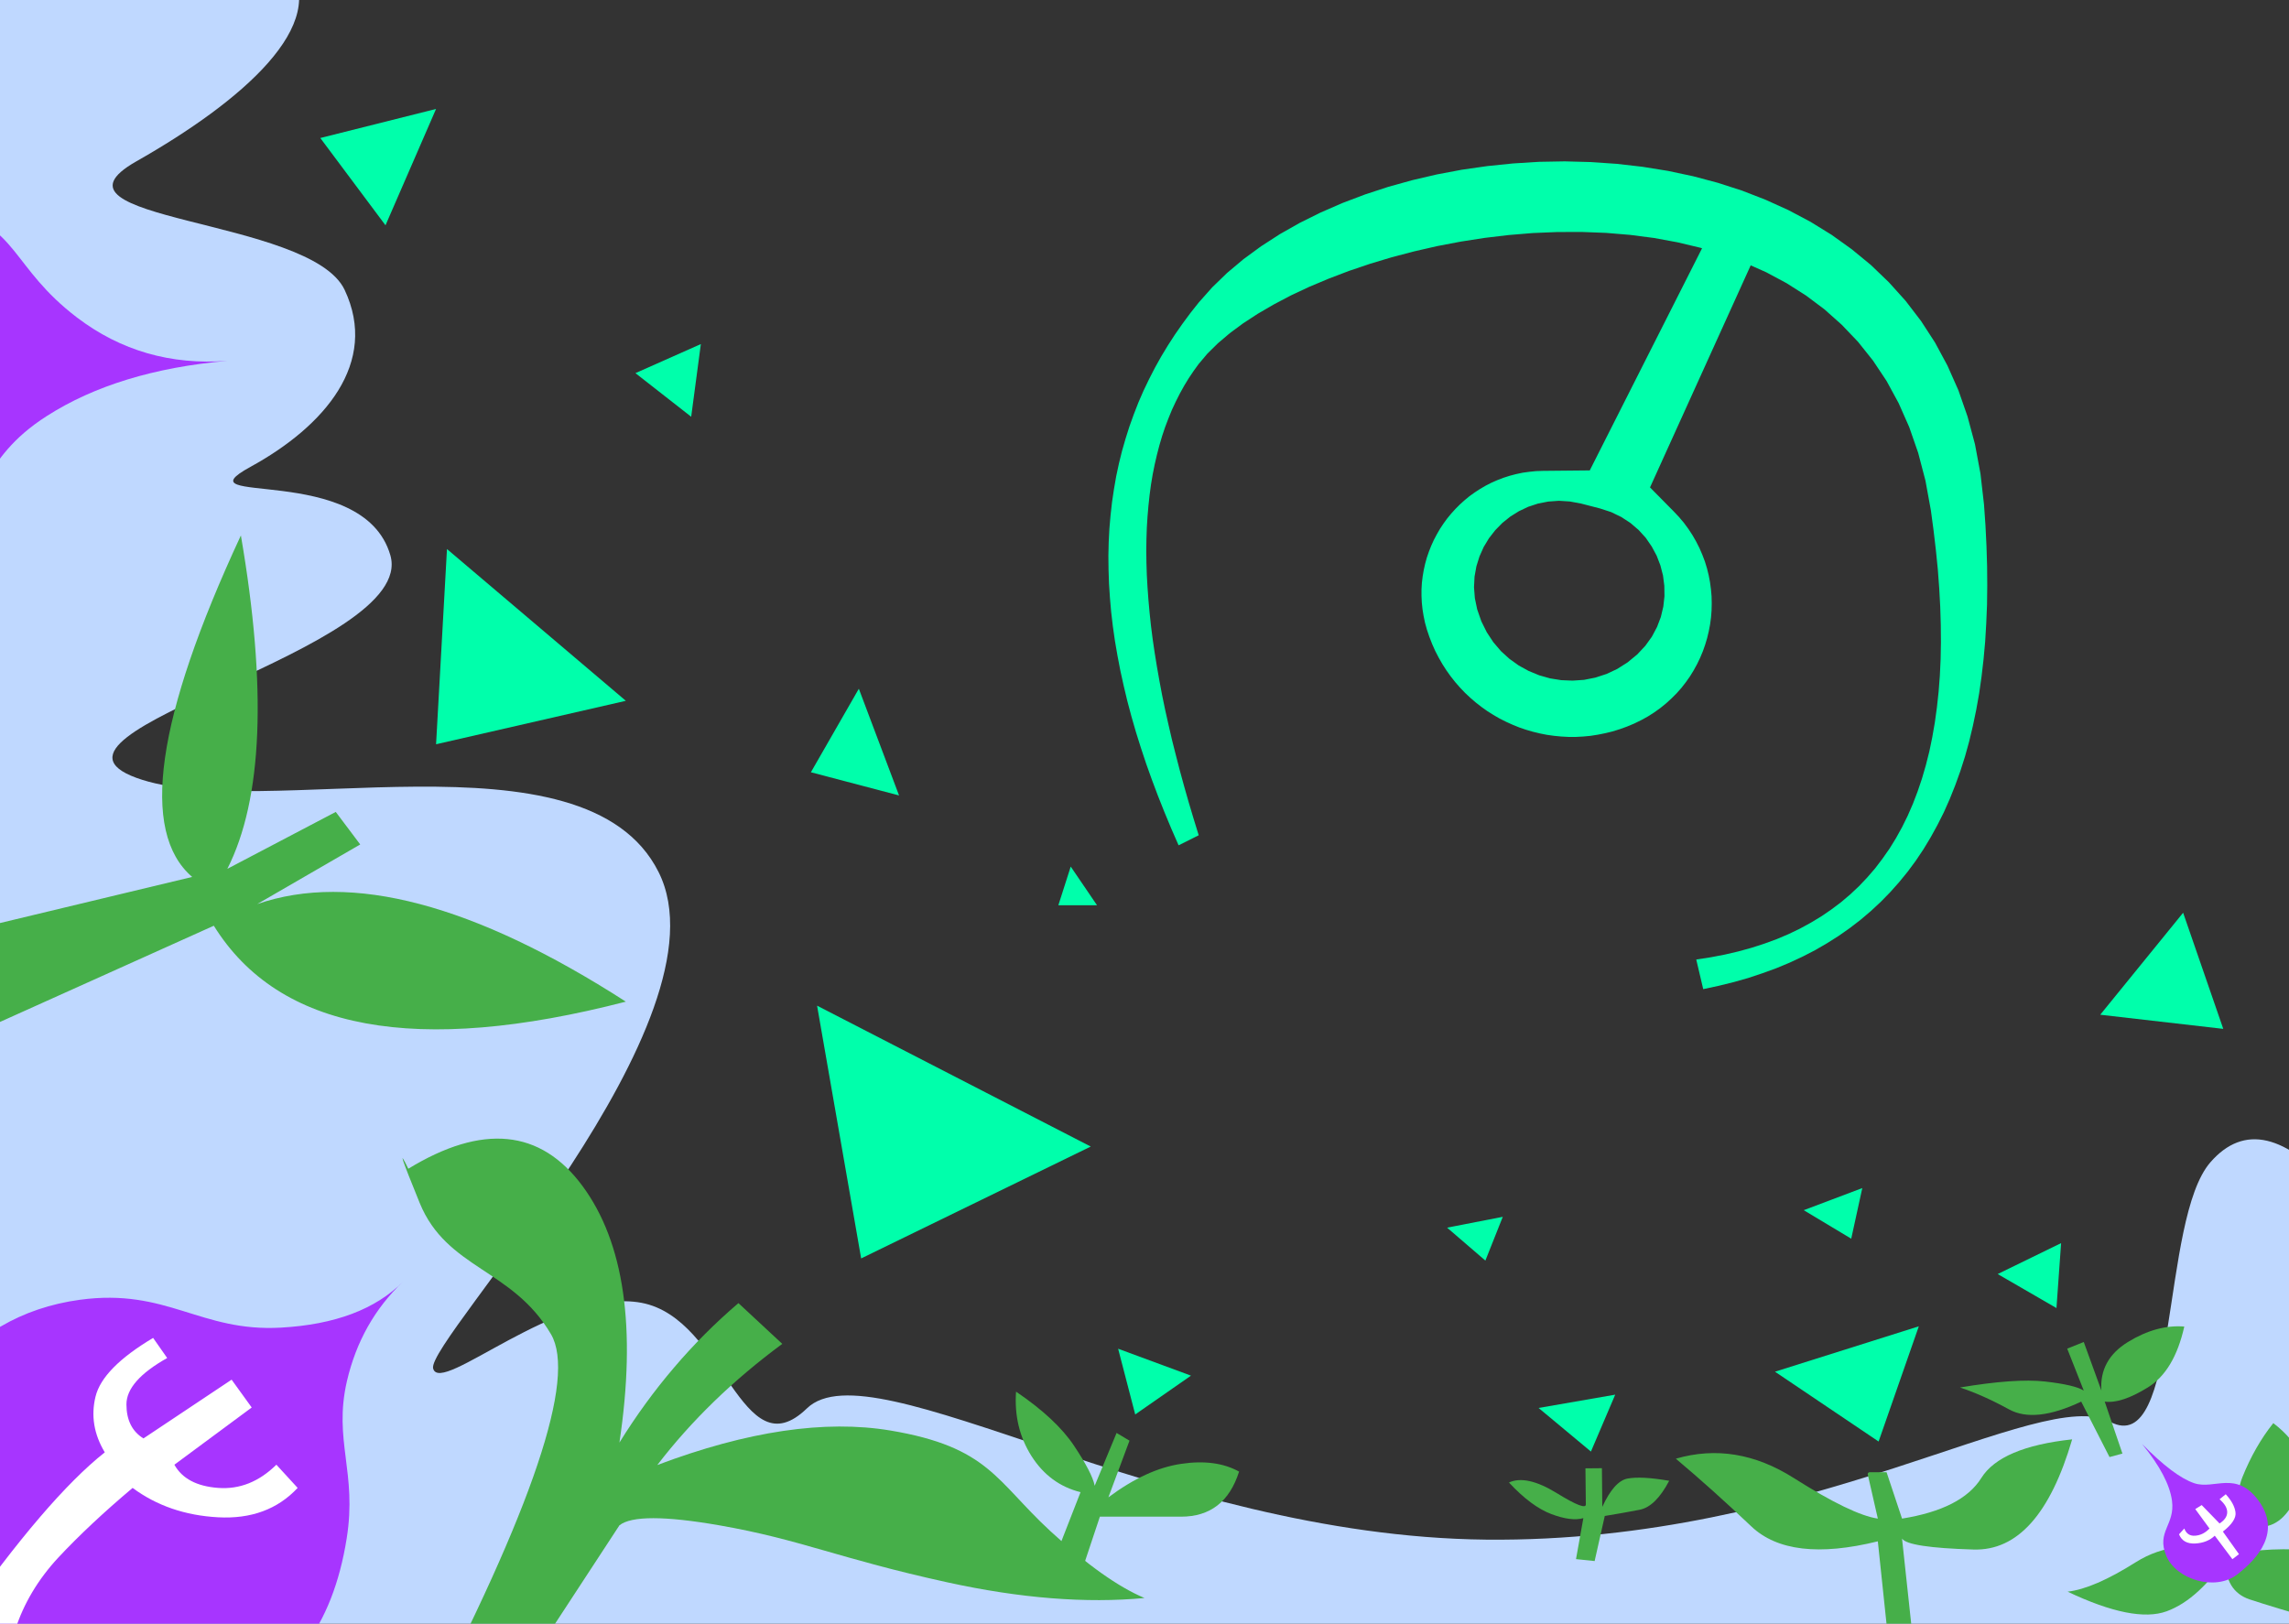 <?xml version="1.0" encoding="UTF-8" standalone="no"?>
<!DOCTYPE svg PUBLIC "-//W3C//DTD SVG 1.1//EN" "http://www.w3.org/Graphics/SVG/1.1/DTD/svg11.dtd">
<svg version="1.1" xmlns="http://www.w3.org/2000/svg" xmlns:xlink="http://www.w3.org/1999/xlink" preserveAspectRatio="xMidYMid meet" viewBox="0 0 296 210" width="296" height="210"><rect x="0" y="0" width="296" height="210" fill="#333333" stroke="none"/><defs><path d="M209.06 21.19L212.39 21.57L215.68 22.1L218.93 22.79L222.13 23.64L225.26 24.65L228.3 25.83L231.26 27.17L234.11 28.68L236.85 30.37L239.46 32.24L241.94 34.28L244.26 36.51L246.43 38.92L248.42 41.52L250.23 44.31L251.84 47.3L253.25 50.48L254.43 53.87L255.39 57.45L256.1 61.25L256.56 65.25L256.75 67.96L256.88 70.61L256.96 73.2L256.98 75.73L256.95 78.21L256.85 80.62L256.71 82.98L256.5 85.28L256.24 87.52L255.93 89.7L255.55 91.83L255.12 93.89L254.64 95.9L254.1 97.85L253.5 99.73L252.84 101.56L252.13 103.34L251.37 105.05L250.54 106.7L249.66 108.3L248.73 109.84L247.74 111.32L246.69 112.74L245.58 114.1L244.42 115.4L243.2 116.65L241.93 117.83L240.6 118.96L239.21 120.03L237.77 121.04L236.27 121.99L234.72 122.89L233.11 123.72L231.44 124.5L229.71 125.22L227.93 125.87L226.1 126.48L224.2 127.02L222.25 127.5L220.25 127.93L219.35 124.1L221.23 123.81L223.05 123.46L224.81 123.05L226.51 122.58L228.15 122.05L229.74 121.47L231.27 120.82L232.75 120.11L234.16 119.34L235.52 118.52L236.82 117.63L238.07 116.69L239.26 115.68L240.39 114.62L241.46 113.49L242.48 112.31L243.43 111.06L244.34 109.76L245.18 108.4L245.97 106.97L246.7 105.49L247.37 103.95L247.98 102.35L248.54 100.69L249.04 98.97L249.49 97.19L249.87 95.35L250.2 93.45L250.47 91.49L250.69 89.47L250.85 87.39L250.95 85.25L250.99 83.06L250.97 80.8L250.9 78.48L250.77 76.11L250.59 73.67L250.34 71.18L250.04 68.62L249.69 66.01L248.99 62.17L248.05 58.58L246.89 55.24L245.52 52.14L243.96 49.27L242.2 46.63L240.27 44.21L238.17 42.01L235.93 40.01L233.54 38.22L231.02 36.62L228.39 35.21L226.39 34.32L213.37 63.04L216.43 66.14L217.12 66.87L217.76 67.63L218.34 68.42L218.87 69.23L219.34 70.05L219.77 70.9L220.14 71.76L220.47 72.63L220.74 73.52L220.96 74.41L221.13 75.31L221.25 76.22L221.33 77.12L221.35 78.03L221.33 78.94L221.26 79.85L221.14 80.75L220.97 81.64L220.76 82.52L220.5 83.39L220.2 84.24L219.85 85.08L219.45 85.91L219.01 86.71L218.53 87.49L218 88.24L217.43 88.97L216.81 89.67L216.15 90.33L215.45 90.97L214.71 91.57L213.93 92.13L213.1 92.66L212.23 93.14L211.33 93.58L210.4 93.97L209.46 94.31L208.52 94.6L207.58 94.83L206.63 95.02L205.68 95.17L204.73 95.26L203.78 95.31L202.84 95.31L201.9 95.26L200.97 95.17L200.04 95.04L199.13 94.86L198.22 94.64L197.33 94.38L196.45 94.08L195.59 93.73L194.75 93.35L193.92 92.93L193.12 92.47L192.33 91.97L191.57 91.43L190.84 90.86L190.13 90.25L189.45 89.61L188.8 88.93L188.18 88.22L187.59 87.47L187.04 86.7L186.52 85.89L186.04 85.05L185.59 84.18L185.19 83.28L184.83 82.35L184.51 81.4L184.27 80.53L184.09 79.66L183.95 78.8L183.86 77.93L183.82 77.08L183.82 76.23L183.87 75.38L183.97 74.55L184.11 73.73L184.29 72.92L184.51 72.12L184.78 71.34L185.08 70.58L185.42 69.83L185.8 69.11L186.21 68.4L186.66 67.72L187.14 67.06L187.66 66.43L188.21 65.82L188.79 65.24L189.4 64.69L190.03 64.17L190.7 63.69L191.39 63.24L192.11 62.82L192.85 62.44L193.62 62.1L194.4 61.8L195.21 61.54L196.04 61.32L196.89 61.14L197.76 61.02L198.64 60.93L199.54 60.9L205.58 60.84L220.1 32.11L219.91 32.05L216.93 31.34L213.89 30.78L210.8 30.38L207.68 30.12L204.53 30L201.38 30.01L198.22 30.14L195.08 30.4L191.97 30.77L188.89 31.25L185.85 31.83L182.88 32.51L179.98 33.27L177.16 34.12L174.44 35.04L171.82 36.04L169.32 37.09L166.95 38.2L164.73 39.37L162.65 40.58L160.75 41.82L159.02 43.1L157.48 44.41L156.14 45.73L155.01 47.07L154.35 47.98L153.72 48.92L153.13 49.89L152.57 50.9L152.05 51.93L151.55 53L151.1 54.1L150.67 55.23L150.28 56.39L149.93 57.58L149.61 58.81L149.32 60.06L149.06 61.35L148.84 62.67L148.66 64.02L148.51 65.41L148.39 66.82L148.3 68.26L148.25 69.74L148.23 71.25L148.25 72.79L148.3 74.36L148.39 75.96L148.51 77.6L148.66 79.26L148.84 80.96L149.06 82.69L149.32 84.45L149.61 86.24L149.93 88.06L150.28 89.92L150.67 91.8L151.1 93.72L151.55 95.67L152.05 97.65L152.57 99.66L153.13 101.71L153.72 103.78L154.35 105.89L155.01 108.03L152.41 109.33L151.47 107.18L150.58 105.04L149.74 102.93L148.95 100.83L148.21 98.76L147.53 96.71L146.89 94.67L146.31 92.66L145.78 90.67L145.31 88.7L144.88 86.75L144.51 84.82L144.18 82.91L143.91 81.02L143.69 79.15L143.53 77.31L143.41 75.48L143.35 73.67L143.33 71.89L143.37 70.12L143.46 68.38L143.61 66.65L143.8 64.95L144.05 63.27L144.34 61.6L144.69 59.96L145.09 58.34L145.55 56.74L146.05 55.16L146.61 53.6L147.21 52.06L147.87 50.54L148.59 49.04L149.35 47.56L150.16 46.11L151.03 44.67L151.95 43.25L152.92 41.86L153.94 40.48L155.01 39.13L156.76 37.16L158.69 35.29L160.8 33.52L163.08 31.85L165.51 30.28L168.07 28.83L170.77 27.49L173.59 26.26L176.52 25.15L179.54 24.16L182.64 23.3L185.81 22.56L189.05 21.95L192.33 21.48L195.65 21.14L198.99 20.93L202.35 20.87L205.71 20.96L209.06 21.19ZM198.88 65.13L197.61 65.55L196.41 66.12L195.29 66.82L194.27 67.64L193.35 68.58L192.54 69.62L191.86 70.75L191.32 71.96L190.92 73.24L190.68 74.57L190.61 75.96L190.72 77.37L191.02 78.81L191.56 80.36L192.26 81.77L193.11 83.06L194.09 84.21L195.19 85.21L196.39 86.07L197.68 86.78L199.04 87.34L200.45 87.74L201.89 87.97L203.36 88.03L204.84 87.93L206.3 87.64L207.74 87.17L209.13 86.52L210.47 85.67L211.73 84.63L212.76 83.53L213.61 82.35L214.28 81.09L214.77 79.8L215.09 78.46L215.24 77.11L215.22 75.76L215.05 74.43L214.71 73.12L214.23 71.87L213.59 70.68L212.82 69.56L211.9 68.55L210.84 67.64L209.66 66.87L208.34 66.23L206.9 65.76L204.46 65.13L203.01 64.86L201.59 64.77L200.21 64.87L198.88 65.13Z" id="f3UZYt8inK"></path><path d="M-2.29 -3.46L-2.29 213.89L303.61 215.73L302.14 154.11C295.6 146.62 290.17 145.35 285.84 150.32C279.35 157.76 281.89 188.66 272.87 183.89C263.84 179.12 234.3 199.56 192.17 199.13C150.04 198.69 112.84 173.94 104.35 182.15C95.86 190.36 93.74 170.53 82.95 168.5C72.15 166.47 56.93 180.58 56.01 176.99C55.09 173.39 94.76 131.88 85.16 112.78C75.57 93.68 33.78 106.51 17.63 100.6C1.49 94.7 53.98 84 50.48 71.82C46.97 59.64 22.8 65.64 32.39 60.38C41.99 55.12 49 46.91 44.57 37.5C40.14 28.09 3.98 28.62 17.63 20.87C31.29 13.12 42.91 3.09 37.19 -4.56C33.38 -9.67 20.22 -9.3 -2.29 -3.46Z" id="b3loqI4YV"></path><path d="M-0.39 132.35L27.65 119.73C31.86 126.51 38.4 130.72 47.28 132.35C56.16 133.99 67.38 133.05 80.93 129.55C71.12 123.24 62.24 119.03 54.29 116.93C46.35 114.83 39.33 114.83 33.26 116.93L46.58 109.22L43.42 105.01L29.4 112.37C31.68 107.87 32.97 102.03 33.26 94.84C33.55 87.66 32.85 79.13 31.15 69.25C25.66 81.06 22.39 90.64 21.34 98C20.29 105.36 21.46 110.5 24.85 113.42L-1.45 119.73L-0.39 132.35Z" id="b49iTMefC"></path><path d="M80.93 90.64L57.8 71.01L56.39 96.26L80.93 90.64Z" id="h1dyyDHywS"></path><path d="M139.73 203.66L142.23 196.16C145.45 196.16 148.95 196.16 152.73 196.16C156.5 196.16 159 194.22 160.23 190.33C158.23 189.22 155.73 188.88 152.73 189.33C149.73 189.77 146.6 191.22 143.33 193.66L146.06 186.33L144.39 185.33L141.56 192.16C141.34 191.05 140.45 189.33 138.89 186.99C137.34 184.66 134.84 182.33 131.39 179.99C131.17 183.1 131.84 185.88 133.39 188.33C134.95 190.77 137.06 192.33 139.73 192.99L135.89 202.83L139.73 203.66Z" id="c2MdcR6wqz"></path><path d="M60.55 227.17L80.1 197.28C81.64 196.05 85.95 196.05 93.02 197.28C103.63 199.13 108.42 201.57 122.54 204.66C131.95 206.72 140.44 207.39 148 206.68C144.58 205.24 140.52 202.35 135.82 198.02C128.78 191.52 127.86 187.16 115.16 185.02C106.69 183.6 96.64 185.09 85 189.48C87.21 186.6 89.66 183.86 92.35 181.25C95.05 178.63 97.98 176.16 101.16 173.81L95.49 168.54C92.5 171.09 89.72 173.87 87.16 176.88C84.59 179.89 82.24 183.12 80.1 186.58C82.32 171.76 80.72 160.69 75.31 153.37C69.89 146.05 62.39 145.31 52.8 151.16C51.44 148.39 51.94 149.86 54.27 155.58C57.78 164.16 66.27 164.07 71.25 172.56C74.57 178.22 68.91 195.07 54.27 223.11L60.55 227.17Z" id="a1gGGdpfr6"></path><path d="M141.05 148.29L105.66 130.07L111.36 162.76L141.05 148.29Z" id="bkELlw7uF"></path><path d="M-8.9 205.73L9.53 218.13L39.36 212.95C42.09 209.36 43.92 204.7 44.83 198.98C46.21 190.41 43.09 186.33 44.86 178.64C46.05 173.52 48.47 169.22 52.13 165.75C48.57 169.34 43.3 171.32 36.33 171.71C25.88 172.3 21.63 166.57 10.32 168.11C2.78 169.14 -3.34 172.73 -8.05 178.88L-8.9 205.73Z" id="a2CPMQLZT"></path><path d="" id="b73FfUgs2"></path><path d="M-5.05 209.54C-1.35 204.29 2.05 199.86 5.15 196.24C8.25 192.62 11.05 189.82 13.55 187.84C12.15 185.51 11.75 183.11 12.35 180.64C12.95 178.17 15.44 175.64 19.8 173.04L21.62 175.64C18.11 177.61 16.35 179.61 16.35 181.64C16.35 183.67 17.09 185.14 18.55 186.04L29.95 178.44L32.55 182.04L22.55 189.44C23.55 191.23 25.43 192.23 28.2 192.44C30.98 192.65 33.49 191.65 35.74 189.44L38.49 192.44C35.9 195.21 32.47 196.47 28.2 196.24C23.94 196.01 20.25 194.74 17.15 192.44C13.39 195.61 10.19 198.61 7.55 201.44C4.92 204.27 3.05 207.41 1.95 210.84L-5.05 209.54Z" id="a4Q1HK5S2k"></path><path d="M247.79 215.99L245.96 198.99C246.46 199.77 249.54 200.24 255.21 200.41C260.88 200.58 265.13 195.83 267.96 186.16C261.79 186.83 257.88 188.49 256.21 191.16C254.54 193.83 251.13 195.58 245.96 196.41L243.96 190.41C242.79 190.41 242.06 190.41 241.77 190.41C241.61 190.41 241.49 190.56 241.53 190.71C241.7 191.47 242.14 193.37 242.83 196.41C240.58 196.08 236.96 194.33 231.96 191.16C226.96 187.99 221.88 187.16 216.71 188.66C219.88 191.33 223.13 194.24 226.46 197.41C229.79 200.58 235.25 201.22 242.83 199.35L244.71 217.21L247.79 215.99Z" id="c10VqFO4bu"></path><path d="M274.46 188L272.17 181.28C273.6 181.47 275.46 180.86 277.74 179.45C280.03 178.04 281.6 175.41 282.46 171.57C280.08 171.38 277.65 172.05 275.17 173.57C272.7 175.09 271.55 177.19 271.74 179.85L269.46 173.57L267.32 174.43L269.46 179.85C268.68 179.36 267.01 178.97 264.46 178.68C261.9 178.39 258.24 178.65 253.46 179.45C255.46 180.12 257.57 181.06 259.79 182.28C262.01 183.51 265.13 183.17 269.13 181.28L272.79 188.45L274.46 188Z" id="aQSUQYmPs"></path><path d="M206.21 201.9L207.52 196.07C209.15 195.8 210.64 195.54 212.01 195.27C213.39 195.01 214.67 193.76 215.85 191.52C213.43 191.1 211.64 191.01 210.47 191.23C209.31 191.45 208.22 192.67 207.2 194.89L207.15 189.89L205.02 189.91L205.07 194.53C205.14 195.17 203.87 194.69 201.29 193.1C198.7 191.51 196.64 191.05 195.13 191.74C197.05 193.81 198.88 195.17 200.6 195.82C202.32 196.47 203.7 196.65 204.75 196.35L203.8 201.65L206.21 201.9Z" id="a4RhjnYrS"></path><path d="M9.95 41.06C15.6 45.36 22.09 47.23 29.4 46.67C19.97 47.5 12.19 49.88 6.08 53.79C-3.1 59.65 -0.71 65.09 -8.9 67.13C-14.36 68.49 -20.28 66.77 -26.67 61.96L-27.8 33.15C-19.45 27.87 -12.35 25.89 -6.5 27.21C2.27 29.18 1.48 34.61 9.95 41.06Z" id="a2a21D23Z5"></path><path d="M296.8 200.39C301.13 200.51 302.33 203.62 300.42 209.72C296.2 208.52 293.03 207.56 290.91 206.86C288.8 206.15 287.75 204.44 287.77 201.72C289.46 200.72 292.47 200.28 296.8 200.39Z" id="b3dzFsRnn"></path><path d="M297.37 192.66C298.57 189.6 297.44 186.73 293.97 184.06C292.37 186.06 291.04 188.4 289.97 191.06C288.9 193.73 289.77 195.86 292.57 197.46C294.57 197.33 296.17 195.73 297.37 192.66Z" id="c2bwOR9WIS"></path><path d="M280.17 208.4C277.37 209.42 273.1 208.58 267.37 205.86C269.64 205.6 272.57 204.33 276.17 202.06C279.77 199.79 283.77 199.46 288.17 201.06C285.64 204.93 282.97 207.38 280.17 208.4Z" id="i61KmaAoJd"></path><path d="M289.27 203.66C292.07 201.51 294.98 198.09 292.07 194.1C289.16 190.12 286.35 192.71 283.74 191.83C281.99 191.24 279.75 189.55 277 186.76C279.3 189.57 280.59 192.02 280.87 194.1C281.29 197.24 278.83 198.07 280.12 201.2C281.41 204.32 286.47 205.81 289.27 203.66Z" id="d6GTaO8A2"></path><path d="" id="a6pfmKUVnt"></path><path d="M289.53 201.01L287.45 198.09C288.65 197.15 289.19 196.31 289.08 195.58C288.98 194.84 288.56 194.07 287.82 193.26L287.02 193.91C287.68 194.48 288.01 195.03 288.01 195.58C288.01 196.12 287.68 196.61 287.02 197.04L284.71 194.66L283.88 195.18L285.72 197.69C285.18 198.26 284.56 198.57 283.88 198.62C283.19 198.68 282.72 198.37 282.46 197.69L281.78 198.44C282.12 199.29 282.82 199.68 283.88 199.63C284.93 199.57 285.77 199.23 286.4 198.62L288.68 201.66L289.53 201.01Z" id="awPq9ZlM3"></path><path d="" id="etiz3E5iL"></path><path d="M56.39 14.09L49.85 29.14L41.42 17.85L56.39 14.09Z" id="a1cm4qxACP"></path><path d="M89.38 53.9L82.17 48.26L90.63 44.5L89.38 53.9Z" id="acjBDhvQ"></path><path d="M154.01 177.92L144.59 174.44L146.8 182.94L154.01 177.92Z" id="a1XWrSZNjN"></path><path d="M208.87 180.38L198.96 182.1L205.73 187.74L208.87 180.38Z" id="a3OHI0gAWB"></path><path d="M116.26 102.88L104.86 99.88L111.06 89.08L116.26 102.88Z" id="b1LNL5tJzc"></path><path d="M141.86 117.08L136.86 117.08L138.46 112.08L141.86 117.08Z" id="c2v6t6vRRX"></path><path d="M248.13 171.54L229.53 177.41L242.93 186.44L248.13 171.54Z" id="a2fWOL1Em"></path><path d="M266.53 160.78L258.33 164.78L265.93 169.18L266.53 160.78Z" id="a1ukcHAjtg"></path><path d="M194.33 157.38L187.13 158.78L192.08 163.04L194.33 157.38Z" id="e7F0rPA2y0"></path><path d="M271.59 131.24L282.31 118.05L287.5 133.07L271.59 131.24Z" id="f67QIBC7c7"></path><path d="M239.39 160.21L233.25 156.52L240.82 153.66L239.39 160.21Z" id="cPJN7ce9"></path></defs><g><g><g><use xlink:href="#f3UZYt8inK" opacity="1" fill="#00ffab" fill-opacity="1"></use></g><g><use xlink:href="#b3loqI4YV" opacity="1" fill="#bfd8ff" fill-opacity="1"></use></g><g><use xlink:href="#b49iTMefC" opacity="1" fill="#46af49" fill-opacity="1"></use></g><g><use xlink:href="#h1dyyDHywS" opacity="1" fill="#00ffab" fill-opacity="1"></use></g><g><use xlink:href="#c2MdcR6wqz" opacity="1" fill="#46af49" fill-opacity="1"></use></g><g><use xlink:href="#a1gGGdpfr6" opacity="1" fill="#46af49" fill-opacity="1"></use></g><g><use xlink:href="#bkELlw7uF" opacity="1" fill="#00ffab" fill-opacity="1"></use></g><g><use xlink:href="#a2CPMQLZT" opacity="1" fill="#a735ff" fill-opacity="1"></use></g><g><g><use xlink:href="#b73FfUgs2" opacity="1" fill-opacity="0" stroke="#000000" stroke-width="1" stroke-opacity="1"></use></g></g><g><use xlink:href="#a4Q1HK5S2k" opacity="1" fill="#ffffff" fill-opacity="1"></use></g><g><use xlink:href="#c10VqFO4bu" opacity="1" fill="#46af49" fill-opacity="1"></use></g><g><use xlink:href="#aQSUQYmPs" opacity="1" fill="#46af49" fill-opacity="1"></use></g><g><use xlink:href="#a4RhjnYrS" opacity="1" fill="#46af49" fill-opacity="1"></use></g><g><use xlink:href="#a2a21D23Z5" opacity="1" fill="#a735ff" fill-opacity="1"></use></g><g><use xlink:href="#b3dzFsRnn" opacity="1" fill="#46af49" fill-opacity="1"></use></g><g><use xlink:href="#c2bwOR9WIS" opacity="1" fill="#46af49" fill-opacity="1"></use></g><g><use xlink:href="#i61KmaAoJd" opacity="1" fill="#46af49" fill-opacity="1"></use></g><g><use xlink:href="#d6GTaO8A2" opacity="1" fill="#a735ff" fill-opacity="1"></use></g><g><g><use xlink:href="#a6pfmKUVnt" opacity="1" fill-opacity="0" stroke="#000000" stroke-width="1" stroke-opacity="1"></use></g></g><g><use xlink:href="#awPq9ZlM3" opacity="1" fill="#ffffff" fill-opacity="1"></use></g><g><g><use xlink:href="#etiz3E5iL" opacity="1" fill-opacity="0" stroke="#000000" stroke-width="1" stroke-opacity="1"></use></g></g><g><use xlink:href="#a1cm4qxACP" opacity="1" fill="#00ffab" fill-opacity="1"></use></g><g><use xlink:href="#acjBDhvQ" opacity="1" fill="#00ffab" fill-opacity="1"></use></g><g><use xlink:href="#a1XWrSZNjN" opacity="1" fill="#00ffab" fill-opacity="1"></use></g><g><use xlink:href="#a3OHI0gAWB" opacity="1" fill="#00ffab" fill-opacity="1"></use></g><g><use xlink:href="#b1LNL5tJzc" opacity="1" fill="#00ffab" fill-opacity="1"></use></g><g><use xlink:href="#c2v6t6vRRX" opacity="1" fill="#00ffab" fill-opacity="1"></use></g><g><use xlink:href="#a2fWOL1Em" opacity="1" fill="#00ffab" fill-opacity="1"></use></g><g><use xlink:href="#a1ukcHAjtg" opacity="1" fill="#00ffab" fill-opacity="1"></use></g><g><use xlink:href="#e7F0rPA2y0" opacity="1" fill="#00ffab" fill-opacity="1"></use></g><g><use xlink:href="#f67QIBC7c7" opacity="1" fill="#00ffab" fill-opacity="1"></use></g><g><use xlink:href="#cPJN7ce9" opacity="1" fill="#00ffab" fill-opacity="1"></use></g></g></g></svg>